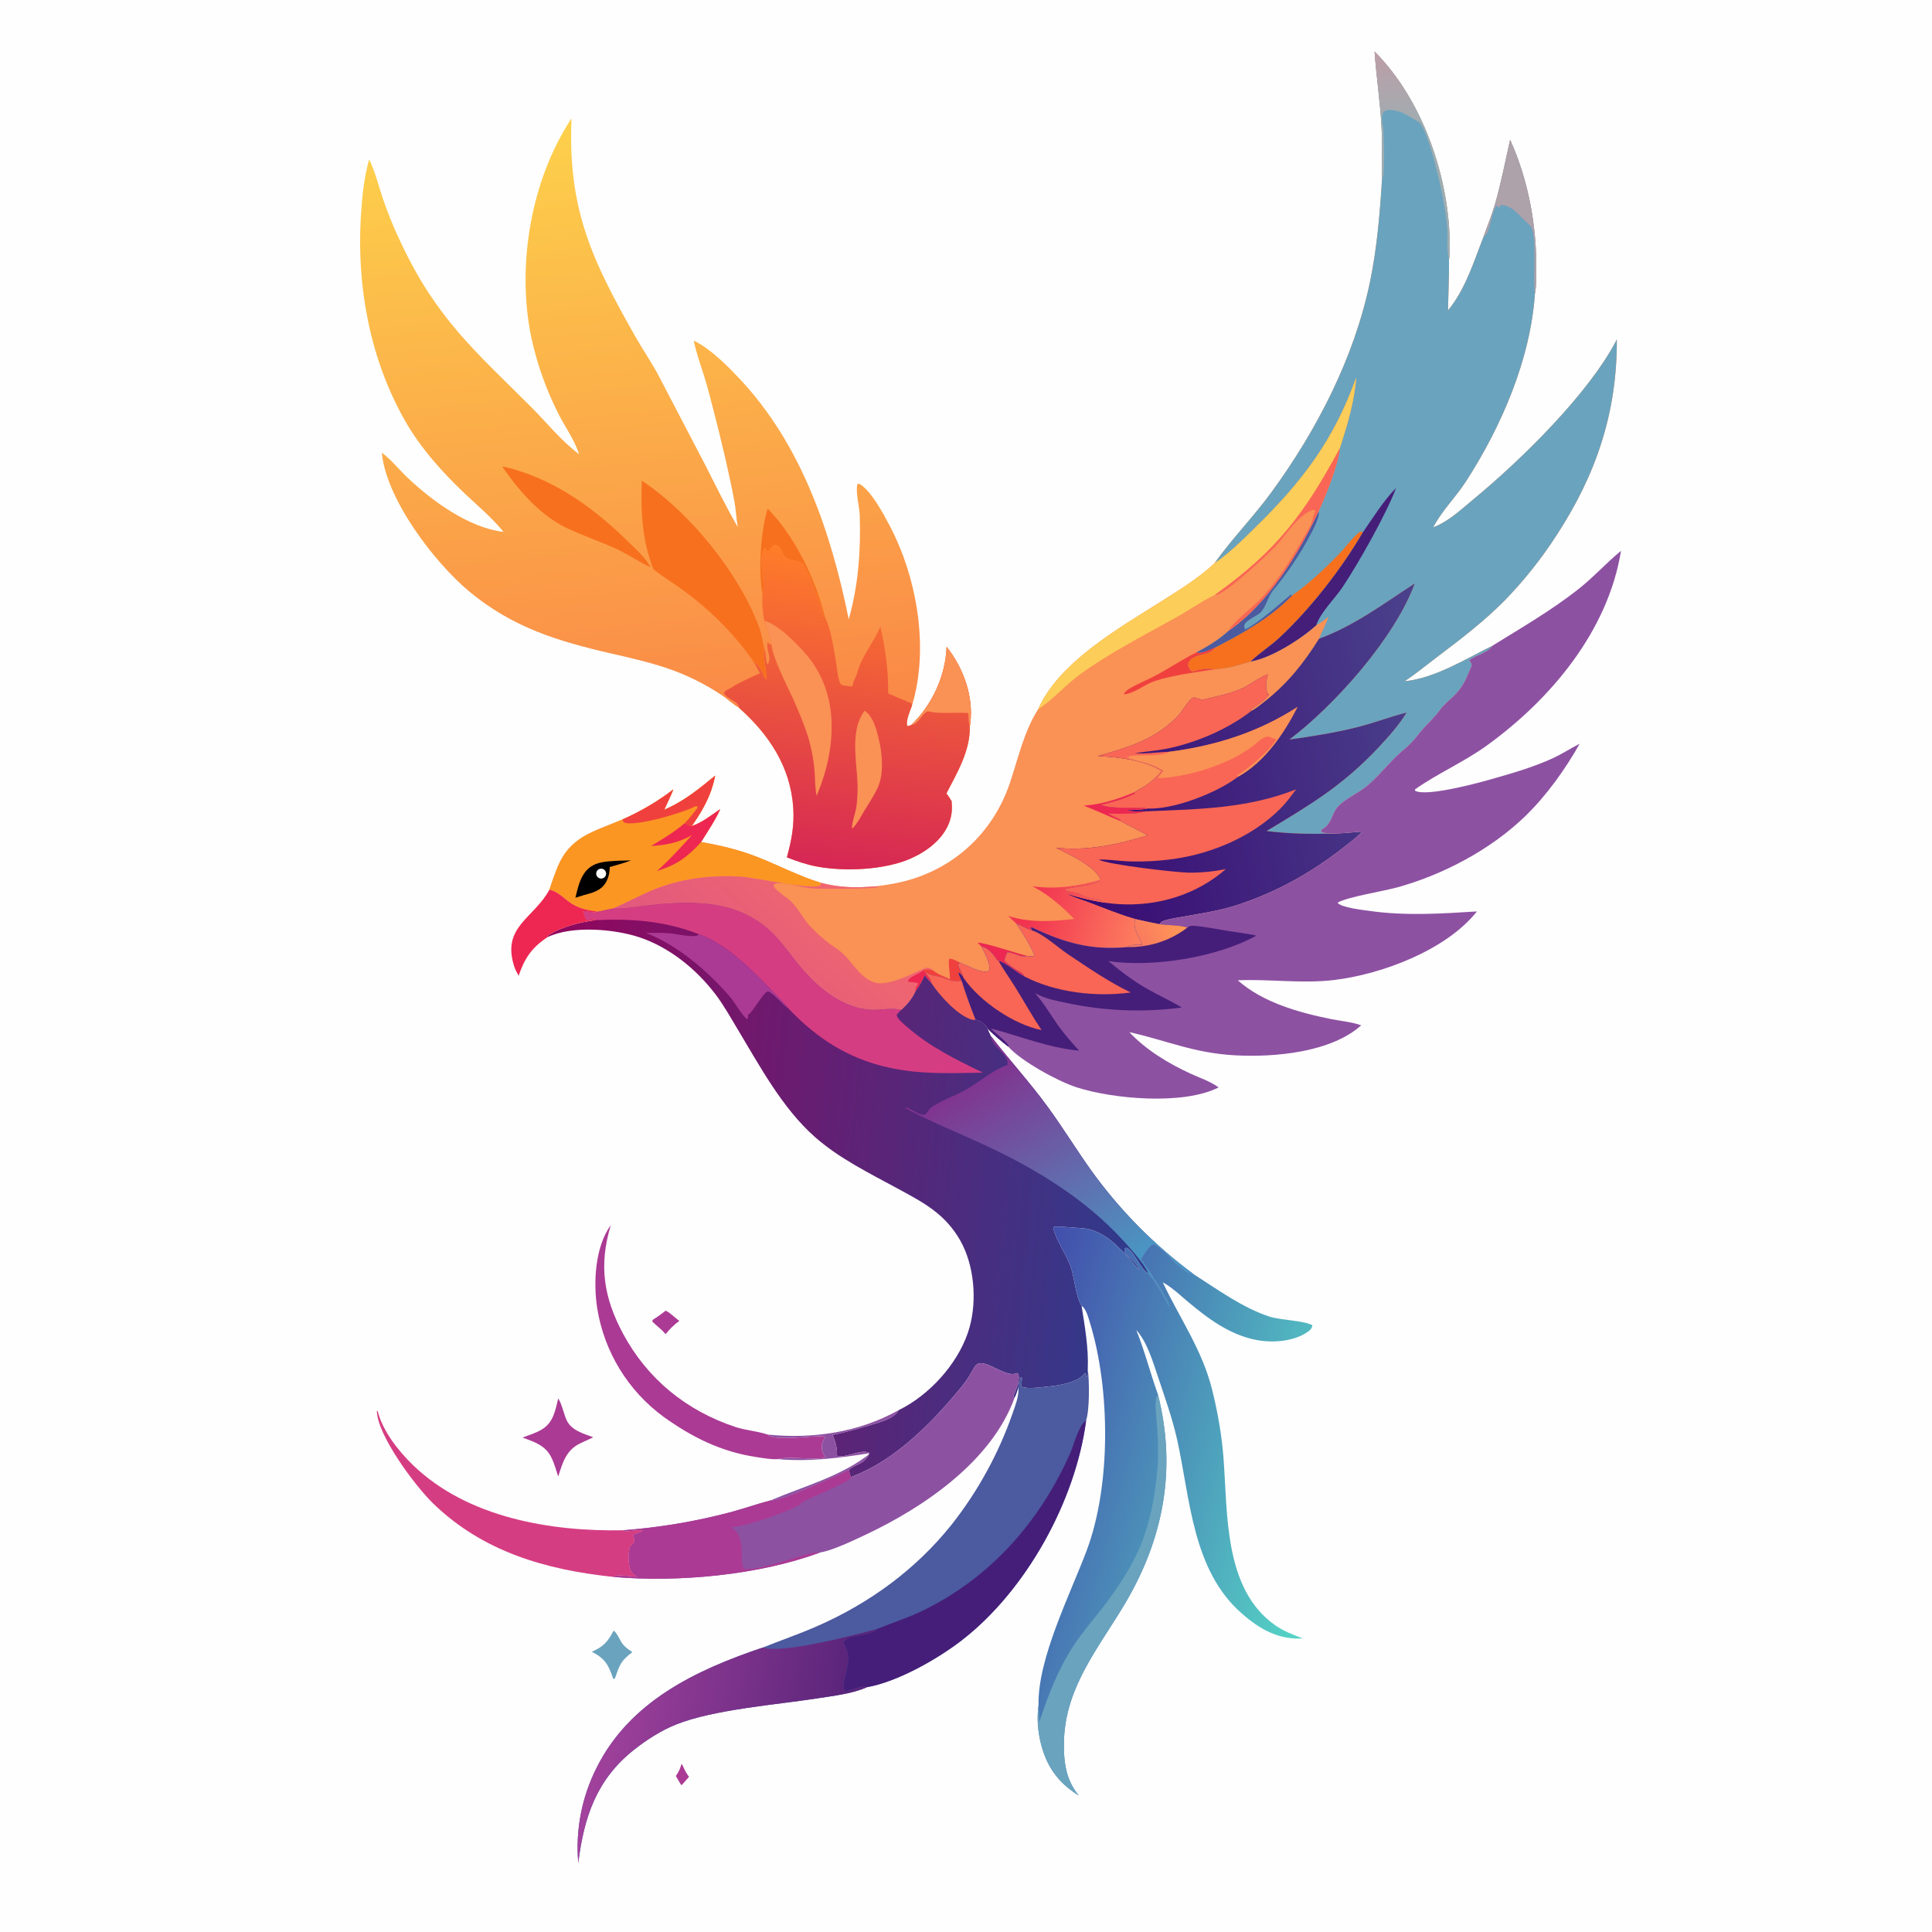 <?xml version="1.0" encoding="utf-8" ?>
<svg xmlns="http://www.w3.org/2000/svg" xmlns:xlink="http://www.w3.org/1999/xlink" width="1024" height="1024">
	<path fill="#FEFEFE" d="M0 0L1024 0L1024 1024L0 1024L0 0Z"/>
	<path fill="#FA9155" d="M728.558 27.334C754.084 52.871 768.49 94.623 768.376 130.507C768.369 132.869 768.352 135.332 768 137.671C768.088 146.622 767.629 155.584 767.471 164.536L767.636 164.331C776.745 153.206 781.131 138.65 786.315 125.475C788.261 119.877 790.616 114.357 792.268 108.668C795.565 97.307 797.791 85.673 800.4 74.145C810.039 95.27 814.531 119.985 814.254 143.126C814.205 147.161 814.36 151.68 813.545 155.604C811.188 190.475 795.768 226.161 776.916 255.278C771.479 263.675 764.28 270.578 759.631 279.494C767.653 276.52 774.666 269.827 781.2 264.432C805.816 244.106 842.186 208.664 856.964 179.915C857.122 218.498 846.093 251.358 825.132 283.504C817.06 296.067 807.738 307.781 797.309 318.469C786.522 329.315 774.757 338.366 762.573 347.554C756.511 352.125 750.809 356.88 744.46 361.08C760.522 359.477 776.861 349.267 791.143 342.171C788.315 346.294 782.491 346.913 778.724 349.925C778.907 350.192 779.093 350.458 779.273 350.728C779.771 351.473 779.979 351.903 779.973 352.823C776.981 359.991 775.393 364.408 769.596 369.737C767.301 371.847 765.052 373.701 763.214 376.24C760.427 380.088 756.939 383.229 753.803 386.769C751.64 389.212 749.805 391.973 747.449 394.235C744.693 396.883 741.657 399.216 738.963 401.938C734.16 406.791 729.667 412.278 724.417 416.644C719.783 420.498 713.847 422.81 709.603 427.012C705.676 430.901 706.195 436.214 701.218 439.253C700.595 439.633 700.418 439.819 700.142 440.487C700.754 441.399 700.854 441.27 701.885 441.449C703.315 441.698 704.745 441.519 706.173 441.836C711.436 441.785 716.723 441.137 721.973 440.767C718.904 444.048 715.144 446.77 711.612 449.532C694.497 462.919 675.713 473.29 654.967 479.917C646.414 482.65 637.255 484.013 628.426 485.621C624.573 486.323 620.351 486.803 616.648 488.075C615.581 488.442 615.16 488.924 614.59 489.852C610.281 489.025 605.988 488.116 601.714 487.126C600.501 490.605 602.271 494.09 603.772 497.215C604.337 498.4 604.924 499.575 605.531 500.739C602.627 500.734 599.965 500.424 597.381 501.992C578.294 503.827 563.833 499.59 546.865 491.491L546.331 491.699L547.032 493.178C544.182 492.367 541.475 490.569 538.661 489.51C542.099 494.662 546.146 500.799 548.356 506.577C547.144 507.099 545.958 506.843 544.686 506.71C544.399 506.76 544.114 506.821 543.825 506.861C540.267 507.36 537.168 504.757 533.75 504.726C533.718 504.891 533.696 505.058 533.654 505.221C533.24 506.851 532.34 507.627 532.473 509.365C535.067 511.688 537.819 513.615 540.878 515.266C542.074 515.912 542.382 516.486 543.09 517.609C539.233 515.795 532.685 509.864 529.239 509.296L528.535 508.965C528.402 508.757 528.271 508.546 528.134 508.34C526.238 505.482 523.615 502.282 520.122 501.6C521.847 505.229 524.847 509.967 524.375 514.048C523.634 514.819 523.524 515.02 522.384 515.014C518.424 514.991 512.457 511.672 508.731 510.166L507.878 511.401C508.372 513.658 510.072 515.222 510.342 517.514C509.594 516.717 509.004 515.636 507.891 515.582C508.425 517.101 509.018 518.547 509.705 520.003L507.753 520.137C503.423 520.46 499.964 517.689 495.818 517.307C493.717 517.114 492.181 516.304 490.288 515.409C491.892 517.351 493.322 518.861 493.886 521.389L490.063 516.944C488.771 519.922 487.175 522.896 485.202 525.482C483.514 529.286 480.678 532.585 477.586 535.339C473.02 533.976 467.552 535.327 462.789 535.251C447.392 535.004 433.892 523.941 424.46 512.735C419.629 506.996 415.487 500.794 410.229 495.394C392.541 477.227 368.806 477.215 345.226 479.667C338.774 480.338 331.913 481.704 325.445 481.557C325.282 481.553 325.118 481.545 324.955 481.539C322.338 482.058 319.73 482.619 317.132 483.223C312.379 482.576 307.919 481.831 303.706 479.394C299.457 476.937 296.118 472.57 291.17 471.58C292.438 467.825 293.739 464.056 295.197 460.37C302.061 443.019 314.564 440.998 329.95 434.307C339.544 430.102 348.599 424.76 356.919 418.396C355.435 422.042 353.692 425.607 352.054 429.189C362.653 424.642 370.267 418.268 379.053 411.108C377.583 418.43 375.187 424.096 371.408 430.518C369.879 433.007 368.319 435.449 366.664 437.857C372.515 435.77 376.685 432.304 381.75 428.828C378.939 435.126 375.172 440.465 371.59 446.309C381.661 448.01 391.789 450.424 401.318 454.171C412.701 458.648 423.408 464.339 435.166 467.93C444.937 470.513 453.934 470.651 463.941 469.771C468.424 469.243 472.853 468.601 477.256 467.591C504.847 461.263 526.137 441.915 535.198 415.171C539.465 402.574 542.73 387.757 549.912 376.439C549.99 376.317 550.071 376.196 550.15 376.075C561.089 351.019 593.045 332.938 615.373 318.817C625.06 312.69 635.413 306.371 643.755 298.457C653.05 285.458 664.364 273.936 673.815 261.01C697.945 228.008 717.861 189.444 726.171 149.164C729.915 131.013 731.396 112.711 732.549 94.262C732.134 85.121 732.756 75.97 732.231 66.817C731.472 53.576 729.496 40.525 728.558 27.334Z"/>
	<path fill="#6AA3BE" d="M728.558 27.334C754.084 52.871 768.49 94.623 768.376 130.507C768.369 132.869 768.352 135.332 768 137.671C768.088 146.622 767.629 155.584 767.471 164.536L767.636 164.331C776.745 153.206 781.131 138.65 786.315 125.475C788.261 119.877 790.616 114.357 792.268 108.668C795.565 97.307 797.791 85.673 800.4 74.145C810.039 95.27 814.531 119.985 814.254 143.126C814.205 147.161 814.36 151.68 813.545 155.604C811.188 190.475 795.768 226.161 776.916 255.278C771.479 263.675 764.28 270.578 759.631 279.494C767.653 276.52 774.666 269.827 781.2 264.432C805.816 244.106 842.186 208.664 856.964 179.915C857.122 218.498 846.093 251.358 825.132 283.504C817.06 296.067 807.738 307.781 797.309 318.469C786.522 329.315 774.757 338.366 762.573 347.554C756.511 352.125 750.809 356.88 744.46 361.08C760.522 359.477 776.861 349.267 791.143 342.171C788.315 346.294 782.491 346.913 778.724 349.925C778.907 350.192 779.093 350.458 779.273 350.728C779.771 351.473 779.979 351.903 779.973 352.823C776.981 359.991 775.393 364.408 769.596 369.737C767.301 371.847 765.052 373.701 763.214 376.24C760.427 380.088 756.939 383.229 753.803 386.769C751.64 389.212 749.805 391.973 747.449 394.235C744.693 396.883 741.657 399.216 738.963 401.938C734.16 406.791 729.667 412.278 724.417 416.644C719.783 420.498 713.847 422.81 709.603 427.012C705.676 430.901 706.195 436.214 701.218 439.253C700.595 439.633 700.418 439.819 700.142 440.487C700.754 441.399 700.854 441.27 701.885 441.449C703.315 441.698 704.745 441.519 706.173 441.836C694.382 442.097 683.032 441.943 671.305 440.454C694.927 426.305 711.79 416.242 730.798 395.988C736.119 390.318 741.468 384.284 745.542 377.648C737.318 379.75 729.322 382.794 721.096 384.968C708.663 388.253 696.115 390.183 683.4 391.986C707.487 373.745 739.23 338.153 749.851 309.23C733.398 319.944 717.765 331.715 699.1 338.55C700.737 334.649 702.645 330.897 704.202 326.948C702.065 328.593 700.004 330.075 697.641 331.39C689.3 338.883 674.046 348.586 662.885 350.615C656.73 352.556 650.164 354.475 643.678 354.762C640.861 354.262 636.082 354.546 633.449 355.649C632.282 356.138 632.316 355.898 631.164 355.502C630.234 354.255 629.83 353.669 629.641 352.069C631.368 345.976 640.31 347.933 643.554 343.862C643.72 343.654 643.865 343.43 644.021 343.214C641.587 344.186 636.661 346.82 634.136 345.788C639.727 342.923 646.569 338.714 651.106 334.4C671.968 320.207 688.447 293.4 698.878 271.061C702.691 262.738 709.381 246.278 710.158 237.564C714.101 225.106 717.786 213.344 718.809 200.184C706.771 233.644 690.139 255.354 664.989 279.913C658.448 286.301 651.404 293.426 643.755 298.457C653.05 285.458 664.364 273.936 673.815 261.01C697.945 228.008 717.861 189.444 726.171 149.164C729.915 131.013 731.396 112.711 732.549 94.262C732.134 85.121 732.756 75.97 732.231 66.817C731.472 53.576 729.496 40.525 728.558 27.334Z"/>
	<path fill="#F7701E" d="M684.645 315.773C693.946 309.182 702.283 301.347 710.174 293.149C713.52 289.672 717.178 284.427 721.011 281.697L722.416 282.048C711.025 301.492 694.742 322.524 678.192 337.94C673.344 342.457 667.631 346.022 662.885 350.615C656.73 352.556 650.164 354.475 643.678 354.762C640.861 354.262 636.082 354.546 633.449 355.649C632.282 356.138 632.316 355.898 631.164 355.502C630.234 354.255 629.83 353.669 629.641 352.069C631.368 345.976 640.31 347.933 643.554 343.862C643.72 343.654 643.865 343.43 644.021 343.214C658.323 335.827 673.338 327.477 684.645 315.773Z"/>
	<path fill="#451E79" d="M722.416 282.048C727.834 274.253 733.286 265.372 739.945 258.628C734.875 272.317 719.867 298.765 711.734 310.98C707.394 317.499 700.25 324.013 697.641 331.39C689.3 338.883 674.046 348.586 662.885 350.615C667.631 346.022 673.344 342.457 678.192 337.94C694.742 322.524 711.025 301.492 722.416 282.048Z"/>
	<defs>
		<linearGradient id="gradient_0" gradientUnits="userSpaceOnUse" x1="741.13" y1="29.925" x2="741.361" y2="65.575">
			<stop offset="0" stop-color="#BC9EA7"/>
			<stop offset="1" stop-color="#A0ADB1"/>
		</linearGradient>
	</defs>
	<path fill="url(#gradient_0)" d="M728.558 27.334C754.084 52.871 768.49 94.623 768.376 130.507C768.369 132.869 768.352 135.332 768 137.671C766.518 132.512 767.471 125.508 767.05 120.064C766.663 115.051 765.66 110.036 764.808 105.084C763.7 98.647 756.666 67.368 751.795 64.605C747.35 62.083 743.753 59.145 738.476 58.42C736.559 58.156 734.978 58.08 733.371 59.284C732.714 60.372 732.462 61.226 732.459 62.484C732.454 64.686 733.091 67.007 733.207 69.252C733.627 77.407 733.766 85.365 733.177 93.514L732.549 94.262C732.134 85.121 732.756 75.97 732.231 66.817C731.472 53.576 729.496 40.525 728.558 27.334Z"/>
	<path fill="#ADA1AA" d="M800.4 74.145C810.039 95.27 814.531 119.985 814.254 143.126C814.205 147.161 814.36 151.68 813.545 155.604C812.237 148.521 814.834 124.784 811.407 120.097C810.353 118.657 808.628 117.368 807.347 116.109C803.607 112.437 801.018 108.959 795.385 108.676C794.917 109.253 795.033 108.976 794.879 109.732C794.842 109.914 794.816 110.098 794.784 110.281C794.206 109.698 793.832 109.418 793.145 109.009C791.006 111.932 790.426 117.367 789.165 120.898C788.565 122.579 787.95 124.711 786.315 125.475C788.261 119.877 790.616 114.357 792.268 108.668C795.565 97.307 797.791 85.673 800.4 74.145Z"/>
	<path fill="#4C5A9F" d="M698.878 271.061C699.713 273.706 696.079 280.418 694.736 283.024C689.472 293.24 682.13 304.058 674.747 312.925C671.87 316.38 671.081 322.088 667.672 325.007C665.742 326.659 659.394 329.18 659.479 331.773C659.499 332.373 659.705 333.119 659.82 333.694C667.412 329.985 677.677 320.493 684.397 315.005L684.645 315.773C673.338 327.477 658.323 335.827 644.021 343.214C641.587 344.186 636.661 346.82 634.136 345.788C639.727 342.923 646.569 338.714 651.106 334.4C671.968 320.207 688.447 293.4 698.878 271.061Z"/>
	<defs>
		<linearGradient id="gradient_1" gradientUnits="userSpaceOnUse" x1="569.334" y1="421.121" x2="761.553" y2="383.715">
			<stop offset="0" stop-color="#390C73"/>
			<stop offset="1" stop-color="#4A418C"/>
		</linearGradient>
	</defs>
	<path fill="url(#gradient_1)" d="M699.1 338.55C717.765 331.715 733.398 319.944 749.851 309.23C739.23 338.153 707.487 373.745 683.4 391.986C696.115 390.183 708.663 388.253 721.096 384.968C729.322 382.794 737.318 379.75 745.542 377.648C741.468 384.284 736.119 390.318 730.798 395.988C711.79 416.242 694.927 426.305 671.305 440.454C683.032 441.943 694.382 442.097 706.173 441.836C711.436 441.785 716.723 441.137 721.973 440.767C718.904 444.048 715.144 446.77 711.612 449.532C694.497 462.919 675.713 473.29 654.967 479.917C646.414 482.65 637.255 484.013 628.426 485.621C624.573 486.323 620.351 486.803 616.648 488.075C615.581 488.442 615.16 488.924 614.59 489.852C610.281 489.025 605.988 488.116 601.714 487.126C592.998 484.657 584.95 481.251 576.502 478.071C572.556 476.585 568.867 475.669 565.141 473.6C571.474 475.638 578.397 477.31 584.969 478.347L585.749 478.467C582.685 475.796 578.288 476.795 574.862 474.998C572.184 473.593 568.706 472.676 565.692 472.437C565.522 472.423 565.351 472.416 565.181 472.405L564.634 471.328L564.005 471.486C568.358 469.743 580.392 469.484 583.058 466.681C583.171 466.562 583.247 466.412 583.341 466.277C580.939 459.19 565.891 452.437 559.618 449.319C576.196 451.139 592.434 447.661 608.207 442.792C603.625 439.944 598.639 437.874 593.956 435.21L593.688 434.448C591.473 433.477 589.331 432.339 587.175 431.245C593.508 431.257 601.213 431.759 607.314 430.018C604.768 429.982 599.461 430.443 597.287 429.376C600.744 429.25 604.392 429.323 607.785 428.632C607.932 428.602 608.078 428.568 608.224 428.536C600.299 427.295 590.872 429.298 583.451 426.614C589.497 425.037 595.878 423.574 601.402 420.554L601.372 419.859C602.55 418.9 604.162 418.259 605.479 417.47C609.624 414.989 612.674 412.286 615.793 408.612C605.851 402.587 593.225 401.463 581.891 400.659C594.07 397.268 605.785 393.998 616.226 386.505C619.243 384.34 622.167 381.842 624.697 379.12C626.634 377.038 630.179 370.552 632.565 369.728C633.532 369.394 636.19 371.126 637.88 370.748C644.667 369.232 652.96 367.446 659.2 364.464C661.545 363.343 670.364 357.353 672.029 357.508C671.208 360.441 670.571 363.319 671.453 366.349C671.809 367.573 671.699 366.948 671.894 368.094C671.924 368.271 671.946 368.45 671.972 368.627L672.085 367.802L672.095 368.572L671.861 367.415L672.483 368.143C670.566 371.502 665.543 374.023 662.559 376.399L663.313 376.755C665.875 375.457 668.454 373.268 670.731 371.472C682.536 362.159 691.216 351.223 699.1 338.55Z"/>
	<path fill="#F96655" d="M607.314 430.018C634.683 428.9 661.112 428.665 686.98 418.358C684.364 421.865 681.778 425.413 678.685 428.522C664.196 443.082 642.994 452.19 622.867 455.154C614.467 456.377 605.973 456.834 597.491 456.519C592.481 456.294 587.296 455.398 582.302 455.635C587.384 458.296 623.352 462.447 630.107 462.528C636.709 462.592 643.299 461.947 649.764 460.605C634.042 474.345 613.502 480.477 592.755 479.197C590.413 479.052 588.077 478.758 585.749 478.467C582.685 475.796 578.288 476.795 574.862 474.998C572.184 473.593 568.706 472.676 565.692 472.437C565.522 472.423 565.351 472.416 565.181 472.405L564.634 471.328L564.005 471.486C568.358 469.743 580.392 469.484 583.058 466.681C583.171 466.562 583.247 466.412 583.341 466.277C580.939 459.19 565.891 452.437 559.618 449.319C576.196 451.139 592.434 447.661 608.207 442.792C603.625 439.944 598.639 437.874 593.956 435.21L593.688 434.448C591.473 433.477 589.331 432.339 587.175 431.245C593.508 431.257 601.213 431.759 607.314 430.018Z"/>
	<path fill="#F96655" d="M581.891 400.659C594.07 397.268 605.785 393.998 616.226 386.505C619.243 384.34 622.167 381.842 624.697 379.12C626.634 377.038 630.179 370.552 632.565 369.728C633.532 369.394 636.19 371.126 637.88 370.748C644.667 369.232 652.96 367.446 659.2 364.464C661.545 363.343 670.364 357.353 672.029 357.508C671.208 360.441 670.571 363.319 671.453 366.349C671.809 367.573 671.699 366.948 671.894 368.094C671.924 368.271 671.946 368.45 671.972 368.627L672.085 367.802L672.095 368.572L671.861 367.415L672.483 368.143C670.566 371.502 665.543 374.023 662.559 376.399L663.313 376.755C650.744 386.555 633.677 393.805 618.136 396.875C612.581 397.973 606.966 398.367 601.38 399.203C607.593 399.653 613.435 398.631 619.598 398.473C644.08 395.369 666.905 388.161 687.719 374.699C680.486 388.894 670.372 403.81 656.099 411.758C644.984 420.222 622.258 429.153 608.224 428.536C600.299 427.295 590.872 429.298 583.451 426.614C589.497 425.037 595.878 423.574 601.402 420.554L601.372 419.859C602.55 418.9 604.162 418.259 605.479 417.47C609.624 414.989 612.674 412.286 615.793 408.612C605.851 402.587 593.225 401.463 581.891 400.659Z"/>
	<path fill="#FA9155" d="M619.598 398.473C644.08 395.369 666.905 388.161 687.719 374.699C680.486 388.894 670.372 403.81 656.099 411.758L655.876 410.893C661.498 407.467 672.861 398.028 676.136 392.303L675.903 391.469C674.858 391.409 674.342 391.358 673.419 390.798C670.668 389.129 666.449 393.563 664.314 395.209C651.217 405.307 630.355 411.677 613.997 412.489L613.863 412.023L616.621 408.493C608.439 403.648 604.926 404.398 597.213 401.464L597.766 401.074L597.963 401.809C598.07 401.532 598.042 401.151 598.283 400.979C600.044 399.72 614.884 401.191 618.926 398.896C619.156 398.765 619.374 398.614 619.598 398.473Z"/>
	<path fill="#FB9623" d="M352.054 429.189C362.653 424.642 370.267 418.268 379.053 411.108C377.583 418.43 375.187 424.096 371.408 430.518C369.879 433.007 368.319 435.449 366.664 437.857C372.515 435.77 376.685 432.304 381.75 428.828C378.939 435.126 375.172 440.465 371.59 446.309C381.661 448.01 391.789 450.424 401.318 454.171C412.701 458.648 423.408 464.339 435.166 467.93L434.796 469.309C430.28 471.863 400.205 465.092 392.443 464.622C376.671 463.666 360.577 465.667 345.923 471.767C338.815 474.727 332.005 478.428 324.955 481.539C322.338 482.058 319.73 482.619 317.132 483.223C312.379 482.576 307.919 481.831 303.706 479.394C299.457 476.937 296.118 472.57 291.17 471.58C292.438 467.825 293.739 464.056 295.197 460.37C302.061 443.019 314.564 440.998 329.95 434.307C339.544 430.102 348.599 424.76 356.919 418.396C355.435 422.042 353.692 425.607 352.054 429.189Z"/>
	<path fill="#F0403D" d="M352.054 429.189C362.653 424.642 370.267 418.268 379.053 411.108C377.583 418.43 375.187 424.096 371.408 430.518C369.879 433.007 368.319 435.449 366.664 437.857C365.21 437.728 364.133 437.007 362.852 436.346C365.363 433.912 367.46 430.87 369.734 428.198L369.453 427.317C368.548 427.306 368.477 427.364 367.706 427.751C361.446 430.892 338.024 437.884 331.202 436.115C330.409 435.91 330.338 435.446 330.06 434.723C330.008 434.589 329.986 434.446 329.95 434.307C339.544 430.102 348.599 424.76 356.919 418.396C355.435 422.042 353.692 425.607 352.054 429.189Z"/>
	<path fill="#ED2751" d="M366.664 437.857C372.515 435.77 376.685 432.304 381.75 428.828C378.939 435.126 375.172 440.465 371.59 446.309C364.384 454.267 358.593 458.457 348.228 461.633C354.849 455.768 360.799 449.146 366.756 442.619C359.798 446.638 352.983 447.945 345.058 448.392C351.311 444.719 357.281 441.033 362.852 436.346C364.133 437.007 365.21 437.728 366.664 437.857Z"/>
	<path d="M327.423 456.214L334.448 456.026C330.79 457.452 326.979 458.452 323.205 459.524C323.076 462.573 322.614 465.241 320.994 467.911C318.414 472.163 313.947 473.211 309.484 474.42L304.972 475.812C306.205 470.916 307.27 465.437 310.694 461.53C315.009 456.605 321.402 456.575 327.423 456.214Z"/>
	<path fill="#FEFEFE" d="M317.45 460.678C318.699 460.061 320.211 460.525 320.9 461.736C321.588 462.946 321.212 464.484 320.043 465.241C319.224 465.771 318.179 465.804 317.329 465.327C316.478 464.85 315.961 463.941 315.987 462.966C316.012 461.991 316.575 461.11 317.45 460.678Z"/>
	<defs>
		<linearGradient id="gradient_2" gradientUnits="userSpaceOnUse" x1="435.524" y1="473.35" x2="384.247" y2="528.788">
			<stop offset="0" stop-color="#EF6670"/>
			<stop offset="1" stop-color="#E2597E"/>
		</linearGradient>
	</defs>
	<path fill="url(#gradient_2)" d="M324.955 481.539C332.005 478.428 338.815 474.727 345.923 471.767C360.577 465.667 376.671 463.666 392.443 464.622C400.205 465.092 430.28 471.863 434.796 469.309L435.166 467.93C444.937 470.513 453.934 470.651 463.941 469.771L465.861 470.044C463.874 471.249 433.898 471.29 429.667 470.809C424.273 470.196 418.013 468.069 412.687 468.11C411.314 468.12 410.409 468.327 409.867 469.605C412.496 473.285 416.887 475.255 419.974 478.499C423.557 482.263 425.825 487.058 429.353 490.861C432.582 494.343 436.266 497.608 440.066 500.455C442.346 502.162 444.968 503.72 447.021 505.69C451.06 509.565 453.932 514.44 458.378 517.958C460.214 519.412 462.316 520.588 464.646 521C473.698 522.6 489.331 512.452 491.98 512.886C492.952 513.045 493.882 513.76 494.627 514.356C492.743 513.857 491.502 513.475 489.599 514.031L490.288 515.409C491.892 517.351 493.322 518.861 493.886 521.389L490.063 516.944C488.771 519.922 487.175 522.896 485.202 525.482C483.514 529.286 480.678 532.585 477.586 535.339C473.02 533.976 467.552 535.327 462.789 535.251C447.392 535.004 433.892 523.941 424.46 512.735C419.629 506.996 415.487 500.794 410.229 495.394C392.541 477.227 368.806 477.215 345.226 479.667C338.774 480.338 331.913 481.704 325.445 481.557C325.282 481.553 325.118 481.545 324.955 481.539Z"/>
	<path fill="#ED2751" d="M489.599 514.031L490.288 515.409C491.892 517.351 493.322 518.861 493.886 521.389L490.063 516.944C488.771 519.922 487.175 522.896 485.202 525.482C485.125 524.01 485.498 523.328 486.214 522.105C486.588 521.466 486.478 521.864 486.444 520.993C484.845 520.727 483.27 520.547 481.655 520.409L481.162 519.757C482.658 517.327 486.84 516.37 489.033 514.528C489.225 514.366 489.41 514.197 489.599 514.031Z"/>
	<path fill="#FCCD58" d="M643.755 298.457C651.404 293.426 658.448 286.301 664.989 279.913C690.139 255.354 706.771 233.644 718.809 200.184C717.786 213.344 714.101 225.106 710.158 237.564C691.368 272.412 676.656 291.949 643.919 315.283C637.072 318.542 630.452 323.29 623.779 327.02C606.74 336.545 588.705 345.699 572.846 357.131C565.313 362.561 559.057 369.837 551.518 375.068C551.053 375.391 550.604 375.737 550.15 376.075C561.089 351.019 593.045 332.938 615.373 318.817C625.06 312.69 635.413 306.371 643.755 298.457Z"/>
	<defs>
		<linearGradient id="gradient_3" gradientUnits="userSpaceOnUse" x1="546.402" y1="480.383" x2="604.427" y2="497.558">
			<stop offset="0" stop-color="#F13350"/>
			<stop offset="1" stop-color="#FD7F5F"/>
		</linearGradient>
	</defs>
	<path fill="url(#gradient_3)" d="M583.341 466.277C583.247 466.412 583.171 466.562 583.058 466.681C580.392 469.484 568.358 469.743 564.005 471.486L564.634 471.328L565.181 472.405C565.351 472.416 565.522 472.423 565.692 472.437C568.706 472.676 572.184 473.593 574.862 474.998C578.288 476.795 582.685 475.796 585.749 478.467L584.969 478.347C578.397 477.31 571.474 475.638 565.141 473.6C568.867 475.669 572.556 476.585 576.502 478.071C584.95 481.251 592.998 484.657 601.714 487.126C600.501 490.605 602.271 494.09 603.772 497.215C604.337 498.4 604.924 499.575 605.531 500.739C602.627 500.734 599.965 500.424 597.381 501.992C578.294 503.827 563.833 499.59 546.865 491.491L546.331 491.699L547.032 493.178C544.182 492.367 541.475 490.569 538.661 489.51C537.249 488.162 535.824 486.827 534.387 485.504C545.572 489.057 557.815 488.514 569.327 487.045C562.941 480.475 555.484 473.927 547.296 469.784C559.536 471.418 571.538 469.778 583.341 466.277Z"/>
	<path fill="#F96655" d="M643.919 315.283C676.656 291.949 691.368 272.412 710.158 237.564C709.381 246.278 702.691 262.738 698.878 271.061C688.447 293.4 671.968 320.207 651.106 334.4C653.026 330.268 663.746 321.966 667.575 318.05C677.14 308.266 684.692 296.017 691.376 284.205C692.723 281.825 695.347 277.995 695.685 275.289C695.87 273.804 696.643 272.341 697.082 270.895L696.487 270.246C694.297 270.135 689.956 273.678 688.242 275.277C684.016 279.219 680.493 284.679 676.508 289.016C672.208 293.695 649.75 314.725 644.54 315.302C644.334 315.324 644.126 315.289 643.919 315.283Z"/>
	<path fill="#F0403D" d="M634.136 345.788C636.661 346.82 641.587 344.186 644.021 343.214C643.865 343.43 643.72 343.654 643.554 343.862C640.31 347.933 631.368 345.976 629.641 352.069C629.83 353.669 630.234 354.255 631.164 355.502C632.316 355.898 632.282 356.138 633.449 355.649C636.082 354.546 640.861 354.262 643.678 354.762C633.311 356.384 622.161 357.71 612.159 360.922C606.613 362.703 601.779 367.288 595.837 368.036L595.699 367.55C596.634 366.435 597.587 365.583 598.852 364.848C603.616 362.082 608.873 360.069 613.73 357.4C620.581 353.635 627.12 349.246 634.136 345.788Z"/>
	<path fill="#ED2751" d="M601.372 419.859L601.402 420.554C595.878 423.574 589.497 425.037 583.451 426.614C590.872 429.298 600.299 427.295 608.224 428.536C608.078 428.568 607.932 428.602 607.785 428.632C604.392 429.323 600.744 429.25 597.287 429.376C599.461 430.443 604.768 429.982 607.314 430.018C601.213 431.759 593.508 431.257 587.175 431.245C589.331 432.339 591.473 433.477 593.688 434.448L593.956 435.21C587.412 432.592 581.052 429.571 574.46 427.011C584.121 426.282 592.488 423.586 601.372 419.859Z"/>
	<path fill="#F0403D" d="M503.515 518.974C503.574 516.386 502.444 509.969 503.113 508.197C505.012 508.026 507.05 509.36 508.731 510.166L507.878 511.401C508.372 513.658 510.072 515.222 510.342 517.514C509.594 516.717 509.004 515.636 507.891 515.582C508.425 517.101 509.018 518.547 509.705 520.003L507.753 520.137C503.423 520.46 499.964 517.689 495.818 517.307C493.717 517.114 492.181 516.304 490.288 515.409L489.599 514.031C491.502 513.475 492.743 513.857 494.627 514.356C496.909 516.408 500.732 517.69 503.515 518.974Z"/>
	<path fill="#ED2751" d="M520.122 501.6L518.208 499.711C520.756 499.137 540.171 505.728 544.686 506.71C544.399 506.76 544.114 506.821 543.825 506.861C540.267 507.36 537.168 504.757 533.75 504.726C533.718 504.891 533.696 505.058 533.654 505.221C533.24 506.851 532.34 507.627 532.473 509.365C535.067 511.688 537.819 513.615 540.878 515.266C542.074 515.912 542.382 516.486 543.09 517.609C539.233 515.795 532.685 509.864 529.239 509.296L528.535 508.965C528.402 508.757 528.271 508.546 528.134 508.34C526.238 505.482 523.615 502.282 520.122 501.6Z"/>
	<defs>
		<linearGradient id="gradient_4" gradientUnits="userSpaceOnUse" x1="353.982" y1="385.173" x2="321.031" y2="64.939">
			<stop offset="0" stop-color="#FA8847"/>
			<stop offset="1" stop-color="#FDD04B"/>
		</linearGradient>
	</defs>
	<path fill="url(#gradient_4)" d="M306.903 240.733C306.712 240.159 306.508 239.596 306.304 239.027C304.002 232.595 299.731 226.531 296.555 220.455C289.707 207.22 284.656 193.13 281.536 178.558C273.73 140.431 281.456 95.291 302.909 62.744C300.93 110.96 313.555 137.459 336.763 178.4C340.783 185.492 345.448 192.17 349.241 199.403L373.687 246.255C379.427 257.4 384.702 268.459 391.032 279.315C390.191 274.812 390.095 270.189 389.238 265.666C386.287 250.097 382.518 234.366 378.563 219.017C376.891 212.53 375.264 206.007 373.286 199.605C371.329 193.271 368.991 187.02 367.692 180.51C369.245 181.307 370.797 182.124 372.252 183.092C379.61 187.987 386.01 194.375 392.043 200.795C424.856 235.71 440.506 282.229 449.841 328.218C454.92 310.53 456.282 291.606 455.685 273.238C455.516 268.067 453.392 261.548 454.425 256.59L455.417 256.427C461.487 259.736 467.973 271.907 471.253 278.053C486.036 305.76 492.594 343.558 483.386 373.907C482.471 376.587 479.809 382.33 480.955 384.897C481.625 384.708 482.292 384.509 482.956 384.301C494.066 373.624 501.193 358.293 501.728 342.829C510.625 354.085 516.064 369.022 514.265 383.512C514.153 384.42 514.154 384.35 513.993 385.097C514.371 397.725 507.212 409.796 501.601 420.58C502.668 421.813 503.496 423.235 504.373 424.605C504.722 428.647 504.571 431.986 503.15 435.839C499.821 444.871 491.201 451.297 482.668 455.051C468.789 461.158 447.505 462.055 432.673 459.231C427.266 458.202 422.187 456.387 417.063 454.416C419.522 445.391 421.055 437.638 420.447 428.216C419.044 406.486 407.59 389.234 391.65 375.112C388.565 373.435 385.593 370.489 382.612 368.482C374.789 363.28 366.409 358.968 357.629 355.625C346.83 351.586 335.327 348.966 324.109 346.398C295.748 339.908 271.753 332.603 248.838 313.599C230.21 298.15 204.621 264.485 202.364 239.915C207.406 243.645 211.476 248.889 216.045 253.202C229.379 265.789 248.383 279.659 266.909 281.936C260.821 274.448 253.604 268.451 246.626 261.861C234.397 250.313 222.795 237.385 214.486 222.681C196.114 190.173 189.04 152.042 191.246 115.014C191.867 104.597 192.858 94.584 195.649 84.481C198.818 90.87 200.593 98.288 202.861 105.066C205.648 113.272 208.934 121.3 212.7 129.106C231.41 168.634 251.161 185.479 281.361 215.561C289.936 224.102 297.134 233.396 306.903 240.733Z"/>
	<defs>
		<linearGradient id="gradient_5" gradientUnits="userSpaceOnUse" x1="457.502" y1="293.784" x2="438.516" y2="459.059">
			<stop offset="0" stop-color="#FF7D29"/>
			<stop offset="1" stop-color="#D62754"/>
		</linearGradient>
	</defs>
	<path fill="url(#gradient_5)" d="M404.124 315.313C404.2 315.026 404.282 314.741 404.351 314.452C406.048 307.338 401.44 297.804 404.891 290.958L405.701 290.425L406.608 292.225L407.387 292.185L407.838 291.593C408.745 290.415 409.396 289.264 410.873 288.792C412.241 289.037 412.6 289.386 413.369 290.556C415.318 293.525 415.249 295.649 419.094 296.71C421.349 297.332 424.737 297.244 425.97 299.365C429.608 305.628 432.16 313.762 434.724 320.589C435.519 322.707 435.733 324.897 436.658 327.023L437.195 326.879C437.327 327.168 437.463 327.456 437.591 327.748C440.714 334.863 441.981 344.266 443.241 351.953C443.722 354.887 443.973 358.162 444.86 360.996C445.176 362.006 445.402 362.698 446.431 363.146C447.128 363.45 448.277 363.445 449.038 363.54C449.985 363.658 450.91 363.896 451.858 363.733C451.889 363.507 451.914 363.281 451.95 363.056C452.303 360.852 453.821 358.636 454.416 356.396C456.729 347.696 463.198 340.398 466.6 332.062C469.334 343.713 470.884 355.538 470.74 367.514C474.794 369.332 478.884 371.068 483.008 372.723L483.386 373.907C482.471 376.587 479.809 382.33 480.955 384.897C481.625 384.708 482.292 384.509 482.956 384.301C494.066 373.624 501.193 358.293 501.728 342.829C510.625 354.085 516.064 369.022 514.265 383.512C514.153 384.42 514.154 384.35 513.993 385.097C514.371 397.725 507.212 409.796 501.601 420.58C502.668 421.813 503.496 423.235 504.373 424.605C504.722 428.647 504.571 431.986 503.15 435.839C499.821 444.871 491.201 451.297 482.668 455.051C468.789 461.158 447.505 462.055 432.673 459.231C427.266 458.202 422.187 456.387 417.063 454.416C419.522 445.391 421.055 437.638 420.447 428.216C419.044 406.486 407.59 389.234 391.65 375.112C391.705 371.612 384.923 370.518 383.678 367.256C384.643 365.595 386.693 365.168 388.249 364.066C390.974 362.134 399.403 358.308 402.822 356.832L399.625 351.038C403.256 352.901 403.942 357.201 406.176 360.348C407.08 357.785 404.15 349.318 405.073 344.642L405.182 344.112C406.083 346.016 405.709 350.889 406.959 352.081C409.34 347.853 405.592 344.158 406.98 340.344L407.724 341.076L407.799 341.559L408.85 341.444C408.755 340.33 405.749 330.072 405.193 329.15C404.29 325.203 403.71 319.283 404.124 315.313Z"/>
	<path fill="#FA9155" d="M405.193 329.15C412.357 330.33 425.813 344.399 430.006 350.24C440.561 364.944 442.514 381.959 439.553 399.436C438.248 407.136 435.805 414.621 432.865 421.844C432.826 421.667 432.785 421.491 432.749 421.313C431.946 417.338 432.059 413.223 431.755 409.189C431.308 403.087 430.211 397.05 428.481 391.18C426.326 384.089 423.404 377.197 420.37 370.443C417.039 363.027 409.616 349.097 408.85 341.444C408.755 340.33 405.749 330.072 405.193 329.15Z"/>
	<path fill="#FA9155" d="M501.728 342.829C510.625 354.085 516.064 369.022 514.265 383.512C514.153 384.42 514.154 384.35 513.993 385.097C513.31 382.8 513.36 380.336 513.249 377.955C506.357 377.377 498.794 378.581 492.156 377.103C489.75 376.567 487.048 383.134 483.893 384.056C483.583 384.146 483.268 384.219 482.956 384.301C494.066 373.624 501.193 358.293 501.728 342.829Z"/>
	<path fill="#FA9155" d="M458.229 376.725C461.605 378.779 463.478 383.42 464.572 387.061C467.238 395.936 469.236 409.007 465.113 417.715C462.442 423.356 458.576 428.515 455.615 434.034C454.465 435.814 453.39 437.483 451.915 439.021L451.528 438.698C451.759 435.356 452.95 432.249 453.647 428.99C454.208 426.366 454.311 423.542 454.461 420.868C455.25 406.837 449.344 388.737 458.229 376.725Z"/>
	<path fill="#F7701E" d="M340.179 254.799C365.464 271.366 391.86 303.947 402.323 332.387C403.698 336.125 404.21 340.248 405.182 344.112L405.073 344.642C404.15 349.318 407.08 357.785 406.176 360.348C403.942 357.201 403.256 352.901 399.625 351.038C389.745 336.572 376.921 323.833 362.872 313.412C357.43 309.375 351.602 305.902 346.288 301.692C340.386 286.566 339.522 270.836 340.179 254.799Z"/>
	<path fill="#F7701E" d="M406.879 269.584C421.264 284.265 432.317 306.973 437.195 326.879L436.658 327.023C435.733 324.897 435.519 322.707 434.724 320.589C432.16 313.762 429.608 305.628 425.97 299.365C424.737 297.244 421.349 297.332 419.094 296.71C415.249 295.649 415.318 293.525 413.369 290.556C412.6 289.386 412.241 289.037 410.873 288.792C409.396 289.264 408.745 290.415 407.838 291.593L407.387 292.185L406.608 292.225L405.701 290.425L404.891 290.958C401.44 297.804 406.048 307.338 404.351 314.452C404.282 314.741 404.2 315.026 404.124 315.313C401.966 301.842 402.999 282.519 406.879 269.584Z"/>
	<path fill="#F7701E" d="M266.161 247.257C268.185 247.554 270.223 248.107 272.187 248.675C295.999 255.557 315.613 270.084 333.06 287.202C337.243 291.307 342.116 295.577 344.946 300.739C338.597 297.81 332.801 293.706 326.402 290.795C317.833 286.896 308.815 283.917 300.329 279.839C286.164 273.031 274.953 259.988 266.161 247.257Z"/>
	<path fill="#8D51A2" d="M859.168 291.954C852.276 334.473 821.979 370.63 787.971 395.198C775.855 403.951 762.175 409.786 749.987 418.391L750.047 419.119C755.735 422.306 781.46 415.502 788.384 413.557C799.836 410.339 812.033 406.91 822.866 401.952C827.85 399.67 832.409 396.659 837.279 394.185C829.598 407.765 819.761 421.546 808.573 432.436C790.362 450.161 765.038 463.571 740.639 470.319C733.457 472.305 713.942 475.422 708.91 478.444C710.91 481.113 722.729 482.348 726.298 482.853C744.92 485.49 764.128 484.25 782.819 483.079C766.454 503.637 732.357 516.453 706.897 519.446C689.821 521.454 673.029 518.836 656.043 519.583C669.192 531.268 688.271 536.641 705.14 540.059C710.437 541.132 716.417 541.623 721.463 543.449C705.337 557.884 675.396 560.471 654.632 559.341C632.794 558.153 618.943 551.65 598.552 547.042C607.442 556.519 619.25 563.638 630.987 569.042C635.835 571.274 641.133 573 645.516 576.074C645.647 576.165 645.779 576.253 645.911 576.343C627.162 585.893 589.737 582.515 570.435 576.237C560.489 573.003 541.235 562.421 534.367 554.708C530.497 551.783 526.835 548.593 523.406 545.162L523.145 544.255C521.336 542.558 519.466 540.889 516.978 540.384C514.267 533.663 511.885 526.914 509.705 520.003C509.018 518.547 508.425 517.101 507.891 515.582C509.004 515.636 509.594 516.717 510.342 517.514C510.072 515.222 508.372 513.658 507.878 511.401L508.731 510.166C512.457 511.672 518.424 514.991 522.384 515.014C523.524 515.02 523.634 514.819 524.375 514.048C524.847 509.967 521.847 505.229 520.122 501.6C523.615 502.282 526.238 505.482 528.134 508.34C528.271 508.546 528.402 508.757 528.535 508.965L529.239 509.296C532.685 509.864 539.233 515.795 543.09 517.609C542.382 516.486 542.074 515.912 540.878 515.266C537.819 513.615 535.067 511.688 532.473 509.365C532.34 507.627 533.24 506.851 533.654 505.221C533.696 505.058 533.718 504.891 533.75 504.726C537.168 504.757 540.267 507.36 543.825 506.861C544.114 506.821 544.399 506.76 544.686 506.71C545.958 506.843 547.144 507.099 548.356 506.577C546.146 500.799 542.099 494.662 538.661 489.51C541.475 490.569 544.182 492.367 547.032 493.178L546.331 491.699L546.865 491.491C563.833 499.59 578.294 503.827 597.381 501.992C599.965 500.424 602.627 500.734 605.531 500.739C604.924 499.575 604.337 498.4 603.772 497.215C602.271 494.09 600.501 490.605 601.714 487.126C605.988 488.116 610.281 489.025 614.59 489.852C615.16 488.924 615.581 488.442 616.648 488.075C620.351 486.803 624.573 486.323 628.426 485.621C637.255 484.013 646.414 482.65 654.967 479.917C675.713 473.29 694.497 462.919 711.612 449.532C715.144 446.77 718.904 444.048 721.973 440.767C716.723 441.137 711.436 441.785 706.173 441.836C704.745 441.519 703.315 441.698 701.885 441.449C700.854 441.27 700.754 441.399 700.142 440.487C700.418 439.819 700.595 439.633 701.218 439.253C706.195 436.214 705.676 430.901 709.603 427.012C713.847 422.81 719.783 420.498 724.417 416.644C729.667 412.278 734.16 406.791 738.963 401.938C741.657 399.216 744.693 396.883 747.449 394.235C749.805 391.973 751.64 389.212 753.803 386.769C756.939 383.229 760.427 380.088 763.214 376.24C765.052 373.701 767.301 371.847 769.596 369.737C775.393 364.408 776.981 359.991 779.973 352.823C779.979 351.903 779.771 351.473 779.273 350.728C779.093 350.458 778.907 350.192 778.724 349.925C782.491 346.913 788.315 346.294 791.143 342.171C806.348 332.743 822.398 323.442 836.454 312.366C844.471 306.049 851.308 298.406 859.168 291.954Z"/>
	<path fill="#451E79" d="M601.714 487.126C605.988 488.116 610.281 489.025 614.59 489.852C618.698 490.398 625.732 490.351 629.384 491.611C630.708 490.497 632.059 490.622 633.681 490.771C639.518 491.31 645.398 492.541 651.185 493.479C656.078 494.272 661.108 494.792 665.937 495.901C644.899 507.479 611.106 512.87 587.52 509.419C594.129 514.937 600.708 519.956 608.227 524.218C614.186 527.595 620.535 530.447 626.363 534.009C605.746 536.746 584.809 535.864 564.495 531.403C559.626 530.371 554.719 529.462 550.24 527.216L548.563 526.383C553.251 531.588 556.79 537.831 560.853 543.529C564.191 548.211 568.086 552.597 571.932 556.869C555.569 555.364 540.787 549.187 525.046 545.1C526.961 547.01 533.949 552.456 534.592 554.289L534.367 554.708C530.497 551.783 526.835 548.593 523.406 545.162L523.145 544.255C521.336 542.558 519.466 540.889 516.978 540.384C514.267 533.663 511.885 526.914 509.705 520.003C509.018 518.547 508.425 517.101 507.891 515.582C509.004 515.636 509.594 516.717 510.342 517.514C510.072 515.222 508.372 513.658 507.878 511.401L508.731 510.166C512.457 511.672 518.424 514.991 522.384 515.014C523.524 515.02 523.634 514.819 524.375 514.048C524.847 509.967 521.847 505.229 520.122 501.6C523.615 502.282 526.238 505.482 528.134 508.34C528.271 508.546 528.402 508.757 528.535 508.965L529.239 509.296C532.685 509.864 539.233 515.795 543.09 517.609C542.382 516.486 542.074 515.912 540.878 515.266C537.819 513.615 535.067 511.688 532.473 509.365C532.34 507.627 533.24 506.851 533.654 505.221C533.696 505.058 533.718 504.891 533.75 504.726C537.168 504.757 540.267 507.36 543.825 506.861C544.114 506.821 544.399 506.76 544.686 506.71C545.958 506.843 547.144 507.099 548.356 506.577C546.146 500.799 542.099 494.662 538.661 489.51C541.475 490.569 544.182 492.367 547.032 493.178L546.331 491.699L546.865 491.491C563.833 499.59 578.294 503.827 597.381 501.992C599.965 500.424 602.627 500.734 605.531 500.739C604.924 499.575 604.337 498.4 603.772 497.215C602.271 494.09 600.501 490.605 601.714 487.126Z"/>
	<path fill="#F96655" d="M538.661 489.51C541.475 490.569 544.182 492.367 547.032 493.178C552.45 494.679 560.854 502.28 565.779 505.577C576.568 512.799 587.607 520.428 599.318 526.041C581.051 528.515 559.641 526.135 543.09 517.609C542.382 516.486 542.074 515.912 540.878 515.266C537.819 513.615 535.067 511.688 532.473 509.365C532.34 507.627 533.24 506.851 533.654 505.221C533.696 505.058 533.718 504.891 533.75 504.726C537.168 504.757 540.267 507.36 543.825 506.861C544.114 506.821 544.399 506.76 544.686 506.71C545.958 506.843 547.144 507.099 548.356 506.577C546.146 500.799 542.099 494.662 538.661 489.51Z"/>
	<path fill="#F96655" d="M520.122 501.6C523.615 502.282 526.238 505.482 528.134 508.34C528.271 508.546 528.402 508.757 528.535 508.965L529.239 509.296C531.958 514.103 535.198 518.545 538.098 523.237C542.775 530.804 547.111 538.523 552.012 545.962C537.388 543.008 519.405 530.836 510.875 518.563C510.564 518.116 510.523 517.961 510.342 517.514C510.072 515.222 508.372 513.658 507.878 511.401L508.731 510.166C512.457 511.672 518.424 514.991 522.384 515.014C523.524 515.02 523.634 514.819 524.375 514.048C524.847 509.967 521.847 505.229 520.122 501.6Z"/>
	<defs>
		<linearGradient id="gradient_6" gradientUnits="userSpaceOnUse" x1="623.542" y1="485.857" x2="602.151" y2="496.16">
			<stop offset="0" stop-color="#FF9756"/>
			<stop offset="1" stop-color="#F97A5F"/>
		</linearGradient>
	</defs>
	<path fill="url(#gradient_6)" d="M601.714 487.126C605.988 488.116 610.281 489.025 614.59 489.852C618.698 490.398 625.732 490.351 629.384 491.611C620.081 498.696 609.144 502.148 597.381 501.992C599.965 500.424 602.627 500.734 605.531 500.739C604.924 499.575 604.337 498.4 603.772 497.215C602.271 494.09 600.501 490.605 601.714 487.126Z"/>
	<defs>
		<linearGradient id="gradient_7" gradientUnits="userSpaceOnUse" x1="287.736" y1="624.786" x2="597.031" y2="655.681">
			<stop offset="0" stop-color="#8F085E"/>
			<stop offset="1" stop-color="#313A8B"/>
		</linearGradient>
	</defs>
	<path fill="url(#gradient_7)" d="M324.955 481.539C325.118 481.545 325.282 481.553 325.445 481.557C331.913 481.704 338.774 480.338 345.226 479.667C368.806 477.215 392.541 477.227 410.229 495.394C415.487 500.794 419.629 506.996 424.46 512.735C433.892 523.941 447.392 535.004 462.789 535.251C467.552 535.327 473.02 533.976 477.586 535.339C480.678 532.585 483.514 529.286 485.202 525.482C487.175 522.896 488.771 519.922 490.063 516.944L493.886 521.389C493.322 518.861 491.892 517.351 490.288 515.409C492.181 516.304 493.717 517.114 495.818 517.307C499.964 517.689 503.423 520.46 507.753 520.137L509.705 520.003C511.885 526.914 514.267 533.663 516.978 540.384C519.466 540.889 521.336 542.558 523.145 544.255L523.406 545.162C523.983 546.51 524.556 547.849 525.213 549.16C534.898 561.7 545.686 573.529 555.03 586.274C563.225 597.45 570.455 609.319 578.521 620.587C593.601 641.538 611.856 660.009 632.628 675.334C626.271 675.138 616.057 660.208 611.17 659.421C610.967 659.389 610.084 660.048 610.078 660.052C608.064 661.774 606.254 665.124 604.723 667.343C607.901 672.111 619.071 688.085 619.915 692.45C619.372 691.794 619.122 691.425 618.734 690.708C615.933 685.541 612.543 679.339 608.664 674.959C608.51 674.887 608.345 674.832 608.2 674.743C604.567 672.504 600.435 662.088 596.822 661.308L595.948 661.995C595.925 663.985 596.756 664.62 598.106 665.998C600.066 667.998 602.941 670.172 603.876 672.873L603.915 672.578L603.665 672.867C595.409 663.722 586.308 651.55 573.017 650.96C570.037 650.828 561.097 649.858 558.743 650.207L558.242 650.813C559.828 657.701 564.869 664.201 567.321 670.969C569.719 677.587 569.876 686.208 573.268 692.172C574.961 702.872 577.026 714.651 576.537 725.482L576.149 729.499L575.613 729.843C575.469 729.123 575.305 728.404 575.205 727.677C575.1 727.81 574.998 727.945 574.892 728.076C571.165 732.677 561.727 734.322 556.028 734.844C552.437 735.173 544.535 736.466 541.399 734.936C541.461 733.383 541.541 731.831 541.641 730.28L541.07 730.03C540.512 731.756 539.782 733.654 539.735 735.484C539.154 737.306 538.662 739.201 537.732 740.88L537.072 740.192C538.25 736.858 540.949 731.573 539.674 728.18L539.121 727.741C538.854 727.837 538.588 727.94 538.318 728.028C532.328 729.983 522.002 719.652 517.51 723.347C516.695 724.018 515.749 725.794 515.212 726.765L514.862 727.406C512.015 732.557 508.198 736.858 504.371 741.298C490.387 757.525 472.762 774.431 452.509 782.282C451.641 782.619 452.026 782.397 451.271 783.129C450.377 781.91 450.216 780.556 449.923 779.109C451.649 777.156 455.235 776.323 457.374 774.705C458.867 773.575 460.419 771.889 460.744 770.052C456.234 767.79 448.471 773.123 443.469 771.529C444.174 768.845 442.534 763.004 441.202 760.587C448.09 759.061 454.833 757.318 461.574 755.24C466.265 753.794 473.889 752.01 476.322 747.405C492.421 739.534 507.15 723.378 512.978 706.445C517.914 692.109 516.871 673.352 510.152 659.735C506.918 653.29 502.366 647.595 496.792 643.021C490.502 637.784 483.164 633.986 476.01 630.088C460.977 621.897 444.848 614.057 431.939 602.645C414.47 587.204 402.661 564.933 390.762 545.179C387.043 539.006 383.472 532.568 379.092 526.833C368.965 513.574 354.725 502.031 338.774 496.746C325.437 492.327 302.824 490.455 290.015 496.812L290.567 495.817C297.109 491.358 307.578 488.686 315.414 487.711L315.234 487.177C314.054 487.249 312.927 487.272 311.805 487.689C311.61 487.761 311.425 487.86 311.235 487.945C310.007 486.902 309.623 484.768 309.096 483.223C310.752 482.383 313.932 484.196 316.324 483.483C316.595 483.403 316.863 483.31 317.132 483.223C319.73 482.619 322.338 482.058 324.955 481.539Z"/>
	<path fill="#D53D82" d="M324.955 481.539C325.118 481.545 325.282 481.553 325.445 481.557C331.913 481.704 338.774 480.338 345.226 479.667C368.806 477.215 392.541 477.227 410.229 495.394C415.487 500.794 419.629 506.996 424.46 512.735C433.892 523.941 447.392 535.004 462.789 535.251C467.552 535.327 473.02 533.976 477.586 535.339C476.737 536.126 475.991 536.934 475.242 537.818C475.263 537.963 475.265 538.113 475.305 538.255C475.902 540.374 478.966 542.728 480.626 544.182C492.928 554.957 506.435 561.456 520.981 568.538C512.649 568.673 504.289 568.912 495.958 568.698C463.803 567.871 440.129 557.962 417.863 534.487C416.031 531.911 413.432 529.556 411.258 527.253C400.736 516.107 385.131 500.1 370.555 495.224C352.737 488.111 334.41 486.761 315.414 487.711L315.234 487.177C314.054 487.249 312.927 487.272 311.805 487.689C311.61 487.761 311.425 487.86 311.235 487.945C310.007 486.902 309.623 484.768 309.096 483.223C310.752 482.383 313.932 484.196 316.324 483.483C316.595 483.403 316.863 483.31 317.132 483.223C319.73 482.619 322.338 482.058 324.955 481.539Z"/>
	<defs>
		<linearGradient id="gradient_8" gradientUnits="userSpaceOnUse" x1="517.651" y1="571.355" x2="583.845" y2="679.454">
			<stop offset="0" stop-color="#813490"/>
			<stop offset="1" stop-color="#4997C4"/>
		</linearGradient>
	</defs>
	<path fill="url(#gradient_8)" d="M525.213 549.16C534.898 561.7 545.686 573.529 555.03 586.274C563.225 597.45 570.455 609.319 578.521 620.587C593.601 641.538 611.856 660.009 632.628 675.334C626.271 675.138 616.057 660.208 611.17 659.421C610.967 659.389 610.084 660.048 610.078 660.052C608.064 661.774 606.254 665.124 604.723 667.343C607.901 672.111 619.071 688.085 619.915 692.45C619.372 691.794 619.122 691.425 618.734 690.708C615.933 685.541 612.543 679.339 608.664 674.959C606.738 670.092 599.438 662.087 595.794 658.04C575.388 635.381 548.418 619.133 520.953 606.454C507.259 600.132 492.922 594.382 479.655 587.248C481.14 586.145 486.879 591.3 489.844 590.876C490.626 590.431 491.156 590.158 491.622 589.362C492.511 587.842 493.055 587.207 494.579 586.268C494.835 586.11 495.097 585.962 495.353 585.803C500.504 582.594 506.251 580.717 511.561 577.795C517.718 574.407 527.107 566.592 533.414 564.682C533.567 564.635 533.725 564.61 533.881 564.574C535.606 559.402 525.149 554.463 525.213 549.16Z"/>
	<path fill="#AB3A94" d="M342.355 494.492C346.232 494.402 350.117 494.333 353.989 494.582C357.867 494.832 365.84 496.774 369.228 495.974C369.722 495.857 370.112 495.474 370.555 495.224C385.131 500.1 400.736 516.107 411.258 527.253C413.432 529.556 416.031 531.911 417.863 534.487C414.68 532.535 409.953 526.269 407.139 525.457C405.315 524.93 399.033 536.265 396.771 537.69C396.65 537.765 396.524 537.831 396.401 537.902C396.408 538.101 396.406 538.301 396.423 538.499C396.45 538.823 396.496 539.145 396.532 539.468L395.815 540.135C392.287 536.839 390.141 532.112 386.972 528.431C375.301 514.871 359.205 500.946 342.355 494.492Z"/>
	<path fill="#F96655" d="M490.288 515.409C492.181 516.304 493.717 517.114 495.818 517.307C499.964 517.689 503.423 520.46 507.753 520.137L509.705 520.003C511.885 526.914 514.267 533.663 516.978 540.384C516.359 540.634 515.964 540.637 515.288 540.468C507.905 538.626 497.929 527.554 493.886 521.389C493.322 518.861 491.892 517.351 490.288 515.409Z"/>
	<defs>
		<linearGradient id="gradient_9" gradientUnits="userSpaceOnUse" x1="526.133" y1="769.28" x2="699.848" y2="815.886">
			<stop offset="0" stop-color="#424DAC"/>
			<stop offset="1" stop-color="#55D3C5"/>
		</linearGradient>
	</defs>
	<path fill="url(#gradient_9)" d="M573.268 692.172C569.876 686.208 569.719 677.587 567.321 670.969C564.869 664.201 559.828 657.701 558.242 650.813L558.743 650.207C561.097 649.858 570.037 650.828 573.017 650.96C586.308 651.55 595.409 663.722 603.665 672.867L603.915 672.578L603.876 672.873C602.941 670.172 600.066 667.998 598.106 665.998C596.756 664.62 595.925 663.985 595.948 661.995L596.822 661.308C600.435 662.088 604.567 672.504 608.2 674.743C608.345 674.832 608.51 674.887 608.664 674.959C612.543 679.339 615.933 685.541 618.734 690.708C619.122 691.425 619.372 691.794 619.915 692.45C619.071 688.085 607.901 672.111 604.723 667.343C606.254 665.124 608.064 661.774 610.078 660.052C610.084 660.048 610.967 659.389 611.17 659.421C616.057 660.208 626.271 675.138 632.628 675.334C645.215 683.369 658.446 693.072 672.778 697.813C678.623 699.747 691.246 699.884 695.601 702.416C695.356 703.961 694.677 704.789 693.407 705.71C686.013 711.067 674.563 711.883 665.877 710.207C651.546 707.443 639.972 698.659 629.065 689.478C625.408 686.4 621.859 682.994 617.756 680.522C617.271 680.23 616.792 679.94 616.3 679.661C625.429 699.028 637.272 715.53 642.496 736.746C645.43 748.66 647.528 760.402 648.473 772.64C650.753 802.166 648.56 842.235 675.854 861.41C680.312 864.542 685.43 866.475 690.484 868.411C677.558 869.195 667.598 863.46 658.102 855.114C631.987 832.163 630.907 794.787 623.961 763.304C621.404 751.718 617.28 740.342 613.535 729.087C610.982 721.414 607.812 710.961 602.259 704.953C606.749 716.163 609.708 727.795 613.748 739.133C623.72 778.694 616.73 815.705 595.975 850.445C582.328 873.288 565.146 893.711 563.963 921.593C563.72 927.328 563.931 933.229 565.328 938.82C566.545 943.686 568.618 947.765 571.766 951.668C560.574 944.728 554.406 935.862 551.428 922.989C549.993 916.788 549.542 910.078 550.453 903.761C549.867 879.147 567.241 845.069 576.006 821.678C588.932 787.182 588.449 736.109 577.73 701.195C576.963 698.696 575.624 693.403 573.268 692.172Z"/>
	<path fill="#6AA3BE" d="M613.748 739.133C623.72 778.694 616.73 815.705 595.975 850.445C582.328 873.288 565.146 893.711 563.963 921.593C563.72 927.328 563.931 933.229 565.328 938.82C566.545 943.686 568.618 947.765 571.766 951.668C560.574 944.728 554.406 935.862 551.428 922.989C549.993 916.788 549.542 910.078 550.453 903.761C550.779 906.695 550.707 909.782 550.793 912.74C555.713 898.339 560.608 885.117 568.996 872.269C573.536 865.315 578.969 859.131 584.05 852.592C592.921 841.175 602.043 827.348 606.626 813.626C610.655 801.563 612.808 788.627 613.634 775.936C614.093 768.898 613.666 761.798 613.19 754.773C612.906 750.594 612.108 745.734 612.693 741.607C612.829 740.649 613.25 739.942 613.748 739.133Z"/>
	<path fill="#4C5A9F" d="M576.537 725.482C577.396 731.886 577.566 747.024 575.671 752.849C570.096 795.523 543.878 843.01 509.703 869.428C496.714 879.468 475.506 891.446 459.531 894.231C452.166 897.631 441.522 898.87 433.405 900.135C411.836 903.498 378.157 906.05 358.275 914.04C350.463 917.18 342.79 922.097 336.193 927.289C316.237 942.998 309.501 963.026 306.505 987.347C304.978 969.993 308.331 952.556 316.188 937.007C333.696 901.829 368.871 885.129 404.348 873.218C413.819 869.411 423.469 866.114 432.832 862.019C460.776 849.796 485.277 831.969 504.381 808.079C518.395 790.283 529.344 770.276 536.778 748.88C538.142 744.913 540.208 739.718 539.735 735.484C539.782 733.654 540.512 731.756 541.07 730.03L541.641 730.28C541.541 731.831 541.461 733.383 541.399 734.936C544.535 736.466 552.437 735.173 556.028 734.844C561.727 734.322 571.165 732.677 574.892 728.076C574.998 727.945 575.1 727.81 575.205 727.677C575.305 728.404 575.469 729.123 575.613 729.843L576.149 729.499L576.537 725.482Z"/>
	<defs>
		<linearGradient id="gradient_10" gradientUnits="userSpaceOnUse" x1="442.81" y1="928.691" x2="314.863" y2="911.729">
			<stop offset="0" stop-color="#5B257B"/>
			<stop offset="1" stop-color="#A2429D"/>
		</linearGradient>
	</defs>
	<path fill="url(#gradient_10)" d="M404.348 873.218C413.841 876.825 454.068 866.386 464.693 863.472C464.496 863.646 464.305 863.827 464.103 863.995C459.943 867.44 450.46 865.927 447.123 870.178C447.246 871.332 447.673 872.014 448.203 873.023C452.554 881.297 444.43 893.154 448.099 896.389C450.797 895.971 456.819 893.278 459.229 893.95L459.531 894.231C452.166 897.631 441.522 898.87 433.405 900.135C411.836 903.498 378.157 906.05 358.275 914.04C350.463 917.18 342.79 922.097 336.193 927.289C316.237 942.998 309.501 963.026 306.505 987.347C304.978 969.993 308.331 952.556 316.188 937.007C333.696 901.829 368.871 885.129 404.348 873.218Z"/>
	<path fill="#451E79" d="M464.693 863.472C473.435 859.911 482.157 857.179 490.645 852.92C525.824 835.267 551.36 805.999 567.197 770.297C569.253 765.663 571.602 755.63 575.671 752.849C570.096 795.523 543.878 843.01 509.703 869.428C496.714 879.468 475.506 891.446 459.531 894.231L459.229 893.95C456.819 893.278 450.797 895.971 448.099 896.389C444.43 893.154 452.554 881.297 448.203 873.023C447.673 872.014 447.246 871.332 447.123 870.178C450.46 865.927 459.943 867.44 464.103 863.995C464.305 863.827 464.496 863.646 464.693 863.472Z"/>
	<path fill="#8D51A2" d="M451.271 783.129C452.026 782.397 451.641 782.619 452.509 782.282C472.762 774.431 490.387 757.525 504.371 741.298C508.198 736.858 512.015 732.557 514.862 727.406L515.212 726.765C515.749 725.794 516.695 724.018 517.51 723.347C522.002 719.652 532.328 729.983 538.318 728.028C538.588 727.94 538.854 727.837 539.121 727.741L539.674 728.18C540.949 731.573 538.25 736.858 537.072 740.192L537.732 740.88C525.596 774.432 489.756 798.867 458.597 813.531C452.791 816.263 440.9 821.967 434.724 822.819C402.374 834.855 359.17 838.844 324.893 835.778C327.793 834.115 334.213 835.783 337.73 835.732C337.499 835.562 337.275 835.385 337.038 835.224C336.483 834.847 335.906 834.561 335.449 834.055C333.024 831.368 332.996 825.864 333.382 822.522C333.662 820.103 333.945 819.36 335.84 817.88C336.558 816.076 335.769 815.069 335.779 813.195C337.42 812.724 339.334 812.375 340.681 811.304C338.789 810.51 333.227 811.608 330.854 811.712L330.436 811.067C349.666 809.563 367.9 806.545 386.59 801.654C393.952 799.727 401.125 797.137 408.482 795.229C413.451 796.03 442.952 782.212 449.923 779.109C450.216 780.556 450.377 781.91 451.271 783.129Z"/>
	<path fill="#AB3A94" d="M449.923 779.109C450.216 780.556 450.377 781.91 451.271 783.129C449.041 786.073 427.994 794.365 423.201 797.212L425.976 796.568C415.912 801.875 398.702 808.116 387.597 809.521L388.132 809.897C391.583 812.366 392.218 815.022 392.913 819.039C393.51 822.489 392.415 828.79 394.384 831.504C402.951 833.009 428.91 821.879 434.724 822.819C402.374 834.855 359.17 838.844 324.893 835.778C327.793 834.115 334.213 835.783 337.73 835.732C337.499 835.562 337.275 835.385 337.038 835.224C336.483 834.847 335.906 834.561 335.449 834.055C333.024 831.368 332.996 825.864 333.382 822.522C333.662 820.103 333.945 819.36 335.84 817.88C336.558 816.076 335.769 815.069 335.779 813.195C337.42 812.724 339.334 812.375 340.681 811.304C338.789 810.51 333.227 811.608 330.854 811.712L330.436 811.067C349.666 809.563 367.9 806.545 386.59 801.654C393.952 799.727 401.125 797.137 408.482 795.229C413.451 796.03 442.952 782.212 449.923 779.109Z"/>
	<path fill="#D53D82" d="M324.893 835.778C289.28 832.014 256.031 822.479 229.633 796.92C220.089 787.68 199.922 760.712 199.751 747.806L200.158 747.855C202.806 758.521 211.303 769.231 219.068 776.701C247.881 804.422 291.913 811.842 330.436 811.067L330.854 811.712C333.227 811.608 338.789 810.51 340.681 811.304C339.334 812.375 337.42 812.724 335.779 813.195C335.769 815.069 336.558 816.076 335.84 817.88C333.945 819.36 333.662 820.103 333.382 822.522C332.996 825.864 333.024 831.368 335.449 834.055C335.906 834.561 336.483 834.847 337.038 835.224C337.275 835.385 337.499 835.562 337.73 835.732C334.213 835.783 327.793 834.115 324.893 835.778Z"/>
	<path fill="#AB3A94" d="M412.269 773.376C408.762 773.612 404.326 772.8 400.829 772.269C382.2 769.442 366.899 761.83 351.764 750.975C332.933 737.212 320.284 716.582 316.56 693.556C314.396 679.948 315.332 660.87 323.757 649.313C317.324 670.428 319.852 687.521 330.264 706.933C343.166 730.985 363.972 747.789 389.768 756.325C395.197 758.121 400.951 758.479 406.331 760.166L406.955 760.366C407.171 760.537 407.378 760.72 407.604 760.877C412.148 764.044 434.941 760.188 437.368 761.552C437.273 761.711 437.177 761.87 437.084 762.03C435.798 764.258 435.091 766.399 435.793 768.97C436.151 770.28 436.789 771.42 437.626 772.48C430.748 774.192 419.871 771.581 412.269 773.376Z"/>
	<path fill="#ED2751" d="M291.17 471.58C296.118 472.57 299.457 476.937 303.706 479.394C307.919 481.831 312.379 482.576 317.132 483.223C316.863 483.31 316.595 483.403 316.324 483.483C313.932 484.196 310.752 482.383 309.096 483.223C309.623 484.768 310.007 486.902 311.235 487.945C311.425 487.86 311.61 487.761 311.805 487.689C312.927 487.272 314.054 487.249 315.234 487.177L315.414 487.711C307.578 488.686 297.109 491.358 290.567 495.817L290.015 496.812C281.732 502.43 278.152 507.73 274.869 517.181C274.009 515.543 273.085 513.936 272.521 512.166C265.788 491.037 283.011 486.786 291.17 471.58Z"/>
	<path fill="#AB3A94" d="M295.878 741.193C297.876 744.319 298.704 749.068 300.258 752.568C302.74 758.161 309.166 759.785 314.43 761.788C311.991 763.022 309.441 764.03 307.006 765.276C299.87 768.927 298.15 775.537 295.855 782.602C294.809 779.373 293.865 775.911 292.414 772.845C289.201 766.059 283.438 764.363 276.97 761.918C280.338 760.676 284.023 759.521 287.121 757.688C293.306 754.027 294.294 747.62 295.878 741.193Z"/>
	<path fill="#8D51A2" d="M476.322 747.405C473.889 752.01 466.265 753.794 461.574 755.24C454.833 757.318 448.09 759.061 441.202 760.587C442.534 763.004 444.174 768.845 443.469 771.529C448.471 773.123 456.234 767.79 460.744 770.052C460.419 771.889 458.867 773.575 457.374 774.705C455.235 776.323 451.649 777.156 449.923 779.109C442.952 782.212 413.451 796.03 408.482 795.229C426.259 787.601 446.179 782.469 461.451 770.133C445.208 772.751 428.73 774.857 412.269 773.376C419.871 771.581 430.748 774.192 437.626 772.48C436.789 771.42 436.151 770.28 435.793 768.97C435.091 766.399 435.798 764.258 437.084 762.03C437.177 761.87 437.273 761.711 437.368 761.552C434.941 760.188 412.148 764.044 407.604 760.877C407.378 760.72 407.171 760.537 406.955 760.366C430.763 762.765 455.245 759.212 476.322 747.405Z"/>
	<path fill="#6AA3BE" d="M325.254 864.253C327.309 865.731 328.566 869.645 330.316 871.728C331.61 873.268 333.543 874.514 335.163 875.695C328.882 880.369 328.398 882.529 325.884 889.694L325.037 889.832C322.438 882.38 320.926 879.25 313.674 875.45C319.992 872.637 321.943 870.402 325.254 864.253Z"/>
	<path fill="#AB3A94" d="M352.825 694.693C355.167 695.689 357.851 698.561 360.063 700.108C357.167 702.171 355.01 704.421 352.759 707.141C350.553 704.342 347.913 702.804 345.643 700.289L346.081 699.443C348.469 698.012 350.624 696.39 352.825 694.693Z"/>
	<path fill="#AB3A94" d="M361.239 934.858C361.644 935.425 361.949 935.949 362.218 936.592C363.032 938.534 363.971 940.074 365.201 941.781L361.449 945.996L360.964 946.013L358.201 941.299C359.751 939.198 360.513 937.377 361.239 934.858Z"/>
</svg>
